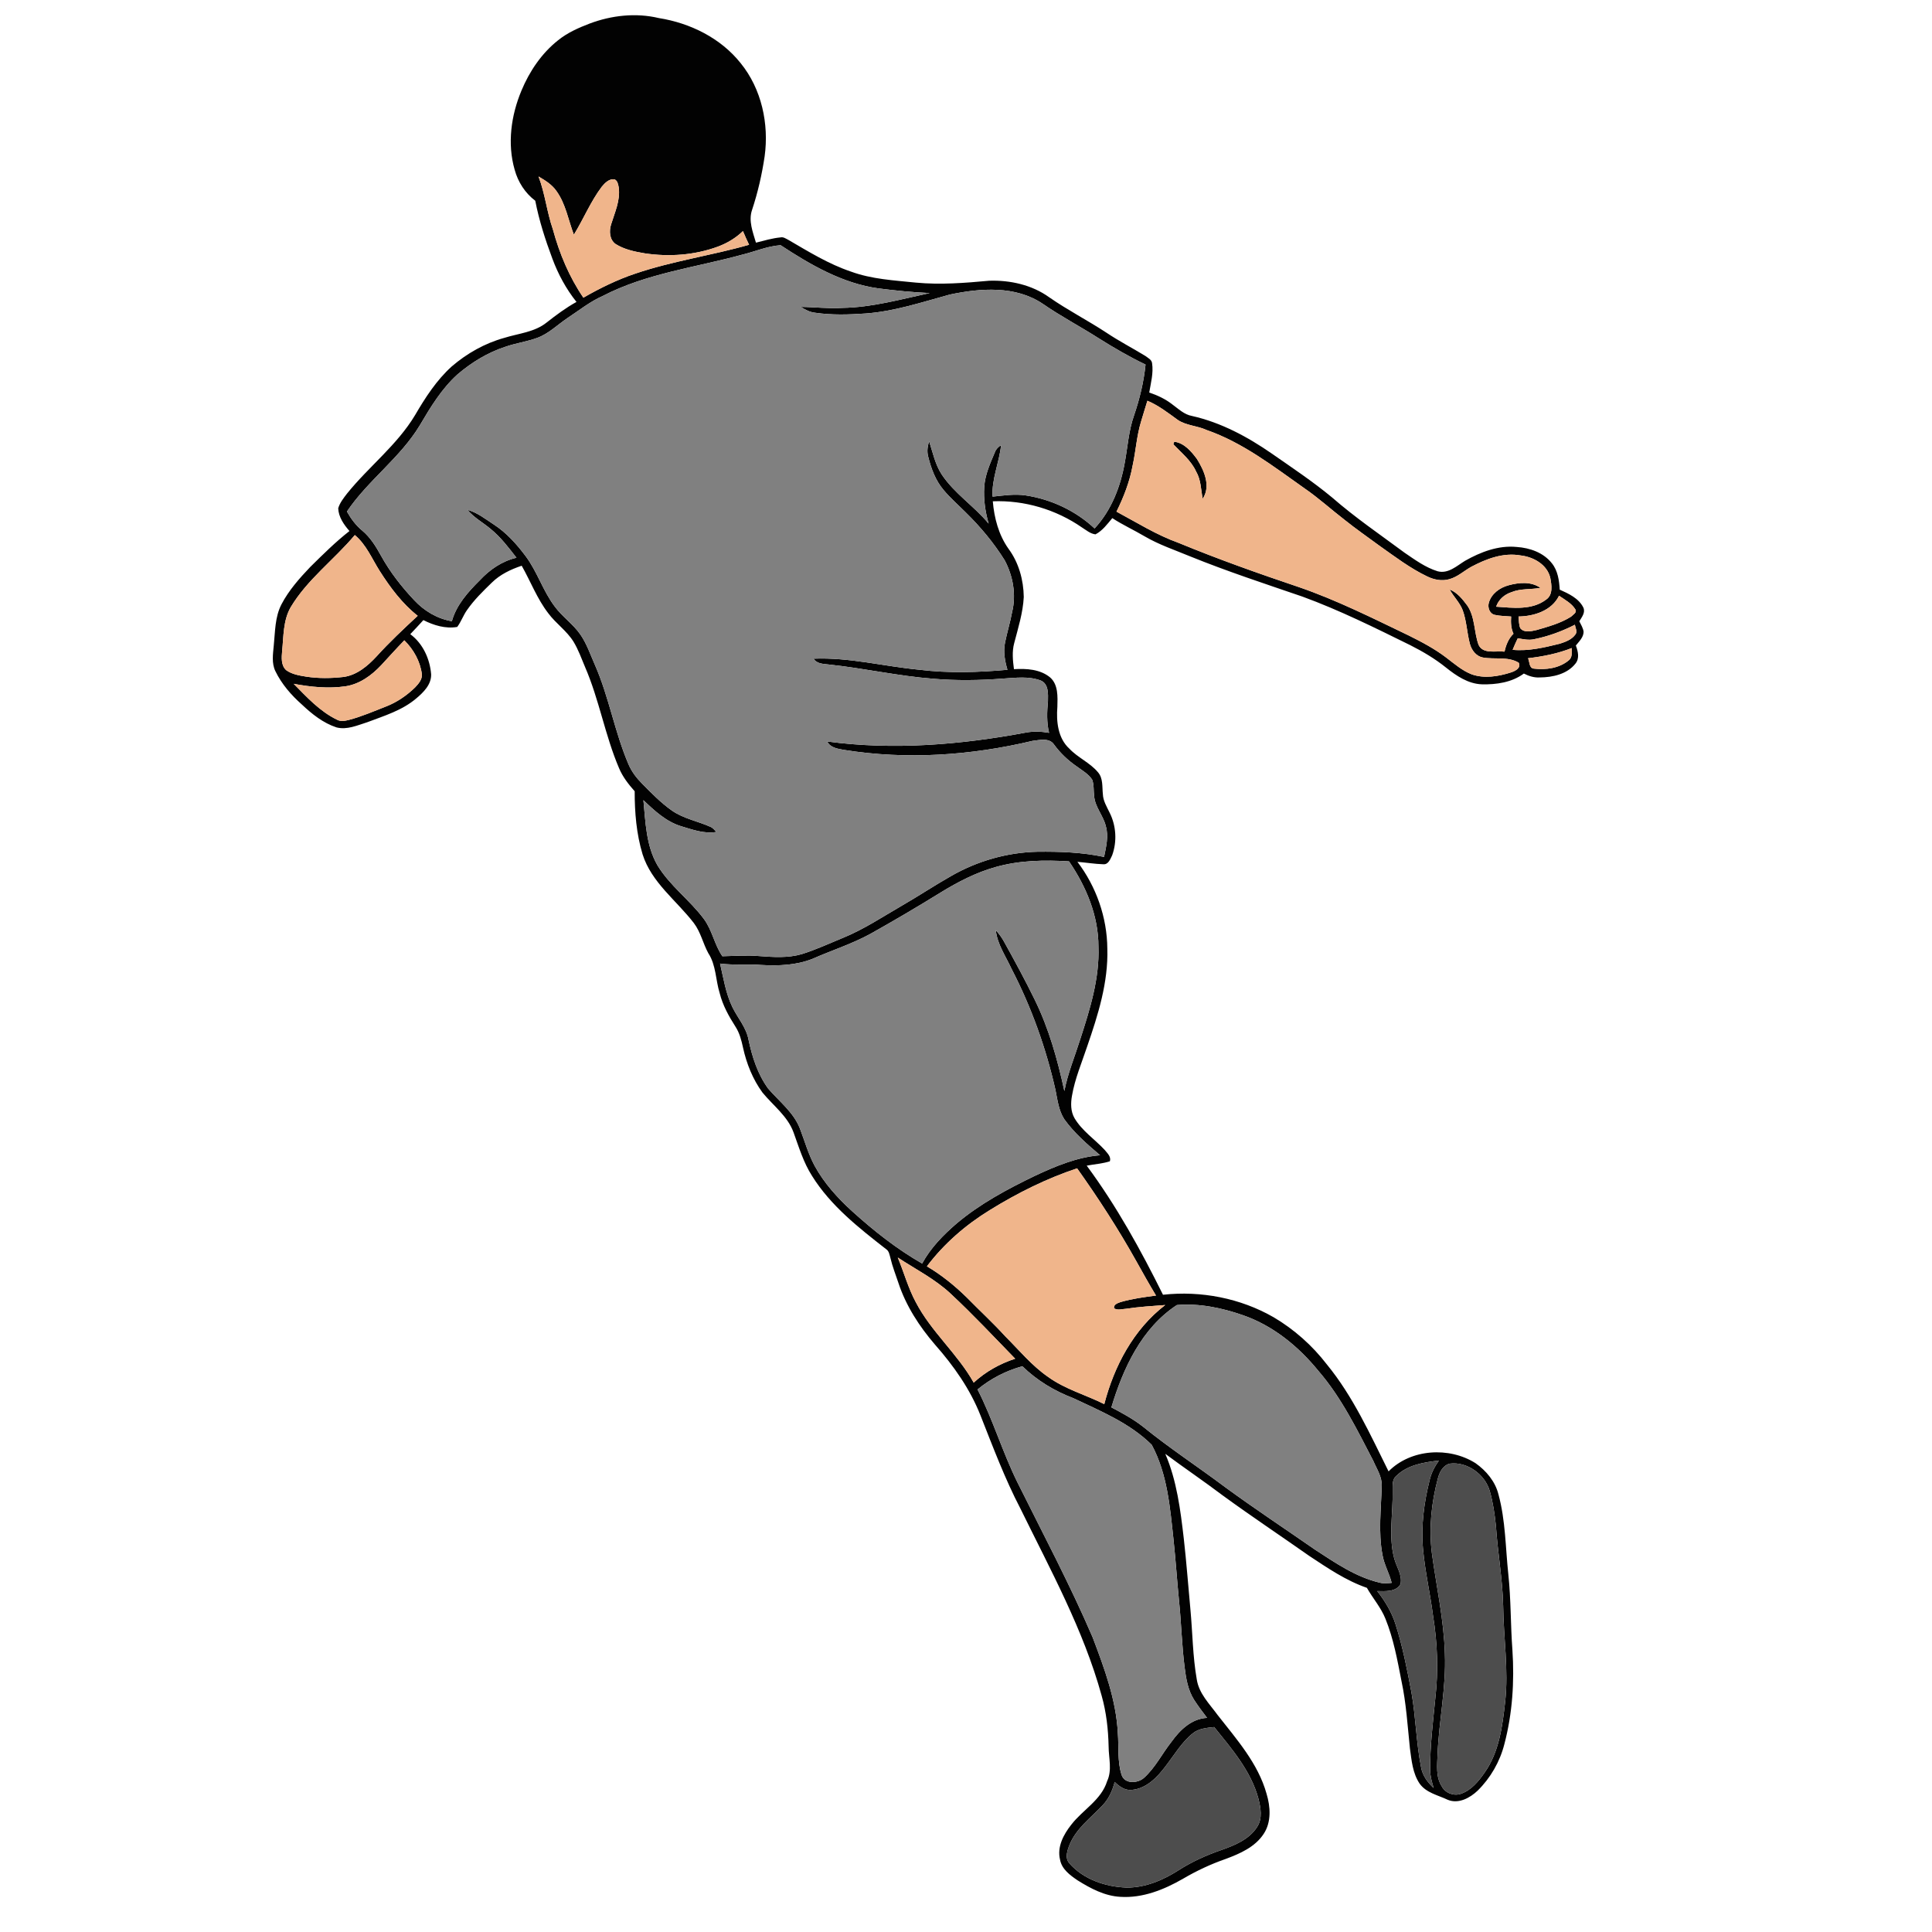 <?xml version="1.0" encoding="UTF-8" ?>
<!DOCTYPE svg PUBLIC "-//W3C//DTD SVG 1.1//EN" "http://www.w3.org/Graphics/SVG/1.1/DTD/svg11.dtd">
<svg width="1000pt" height="1000pt" viewBox="0 0 1000 1000" version="1.1" xmlns="http://www.w3.org/2000/svg">
	<g id="#020202ff">
		<path fill="#020202" opacity="1.00"
			d=" M 305.18 12.20 C 316.55 7.92 329.15 6.52 341.04 9.36 C 357.24 11.93 373.03 19.70 383.36 32.69 C 394.20 46.03 398.10 64.12 395.77 80.96 C 394.38 90.33 392.26 99.60 389.28 108.60 C 387.30 114.26 389.68 120.15 391.28 125.60 C 395.51 124.55 399.70 123.28 404.06 122.87 C 405.49 122.56 406.75 123.51 407.98 124.12 C 418.45 130.21 428.86 136.67 440.41 140.56 C 451.20 144.53 462.78 145.11 474.10 146.28 C 486.72 147.48 499.41 146.47 511.99 145.31 C 522.85 144.94 534.13 147.44 543.06 153.87 C 552.63 160.53 563.04 165.85 572.78 172.26 C 579.26 176.59 586.18 180.18 592.83 184.23 C 594.16 185.28 596.13 186.13 596.32 188.04 C 597.08 193.13 595.67 198.19 594.84 203.18 C 599.08 204.59 603.17 206.51 606.72 209.27 C 609.93 211.59 612.93 214.60 617.00 215.31 C 632.00 218.68 645.73 226.08 658.29 234.78 C 668.86 242.13 679.60 249.29 689.52 257.52 C 701.36 267.85 714.36 276.72 726.97 286.06 C 732.36 289.74 737.79 293.72 744.09 295.68 C 749.58 297.15 754.00 292.90 758.31 290.27 C 766.39 285.70 775.60 282.16 785.06 283.11 C 791.88 283.56 798.99 286.06 803.30 291.62 C 806.35 295.45 807.03 300.46 807.31 305.20 C 811.94 307.29 817.12 309.65 819.52 314.43 C 820.74 317.03 818.72 319.44 817.46 321.56 C 818.28 323.32 819.42 325.03 819.67 327.00 C 819.63 329.91 817.33 332.00 815.66 334.12 C 816.78 337.11 817.68 340.78 815.43 343.51 C 811.11 348.97 803.63 350.59 797.00 350.64 C 794.09 350.83 791.30 349.94 788.75 348.63 C 782.55 353.21 774.53 354.39 767.01 354.20 C 759.89 353.95 753.80 349.80 748.42 345.51 C 742.75 340.95 736.47 337.23 729.99 333.96 C 711.69 324.94 693.38 315.84 674.20 308.82 C 654.71 302.14 635.11 295.72 616.00 287.97 C 608.07 284.68 599.86 281.94 592.42 277.58 C 586.92 274.33 581.09 271.68 575.73 268.18 C 573.13 271.25 570.67 274.69 567.02 276.58 C 564.32 276.27 562.21 274.37 559.99 272.99 C 546.60 263.71 530.16 258.82 513.88 259.47 C 514.59 268.11 516.91 276.85 521.97 284.00 C 527.29 291.16 529.79 300.18 529.90 309.02 C 529.48 317.17 526.99 325.03 524.95 332.87 C 523.75 337.28 524.24 341.89 524.82 346.36 C 531.22 345.98 538.31 346.35 543.49 350.59 C 547.82 354.34 547.43 360.70 547.29 365.91 C 546.68 373.45 547.57 382.12 553.50 387.51 C 557.92 392.22 564.18 394.75 568.32 399.73 C 571.03 402.86 570.43 407.23 570.84 411.05 C 570.97 414.55 572.88 417.58 574.35 420.65 C 577.75 427.41 578.24 435.60 575.65 442.71 C 574.71 444.61 573.71 447.54 571.10 447.34 C 566.60 447.19 562.14 446.46 557.67 446.08 C 567.41 458.90 573.03 474.85 573.15 490.97 C 573.69 508.45 568.34 525.34 562.71 541.66 C 559.91 550.07 556.39 558.30 554.87 567.08 C 554.16 570.96 554.12 575.23 556.16 578.75 C 560.06 585.36 566.63 589.65 571.77 595.18 C 573.11 596.88 575.23 598.66 574.47 601.09 C 570.58 602.33 566.47 602.57 562.48 603.34 C 577.91 624.18 590.46 646.98 601.96 670.16 C 621.63 667.99 642.03 671.92 659.23 681.81 C 669.86 688.08 679.23 696.42 686.76 706.20 C 700.36 722.78 709.23 742.52 718.72 761.58 C 730.26 749.92 750.07 748.72 763.72 757.33 C 769.26 761.25 773.94 766.79 775.60 773.50 C 779.28 786.98 779.23 801.08 780.71 814.89 C 782.10 827.88 781.84 840.98 782.82 854.01 C 783.91 870.35 782.84 886.95 778.64 902.82 C 776.33 911.88 771.49 920.26 764.84 926.82 C 760.85 930.62 754.92 933.85 749.38 931.58 C 744.34 929.17 738.23 928.01 734.80 923.20 C 731.18 917.85 730.63 911.17 729.77 904.95 C 728.55 893.30 727.86 881.57 725.40 870.10 C 723.28 859.24 721.30 848.23 717.13 837.93 C 714.81 832.07 710.58 827.30 707.50 821.86 C 696.66 818.12 687.12 811.58 677.63 805.31 C 662.77 794.87 647.65 784.79 632.97 774.10 C 623.17 766.70 612.99 759.82 603.15 752.50 C 609.13 766.40 611.00 781.57 612.74 796.48 C 614.12 808.69 615.02 820.95 616.17 833.18 C 617.28 845.19 617.35 857.33 619.44 869.23 C 620.56 876.60 626.06 881.95 630.26 887.71 C 640.08 900.26 651.16 912.70 655.55 928.39 C 657.59 935.13 658.15 943.02 654.11 949.16 C 649.64 956.05 641.72 959.48 634.30 962.23 C 626.68 964.88 619.35 968.32 612.39 972.40 C 602.58 978.07 591.43 982.55 579.90 981.80 C 571.83 981.37 564.51 977.48 557.80 973.29 C 553.91 970.65 549.57 967.51 548.68 962.57 C 547.03 955.98 550.50 949.49 554.48 944.47 C 560.41 936.75 570.02 931.72 573.04 921.94 C 575.72 916.24 573.85 909.99 573.82 904.02 C 573.63 895.13 572.63 886.24 570.21 877.68 C 560.82 843.59 543.65 812.46 528.19 780.88 C 520.08 765.33 513.94 748.90 507.50 732.62 C 502.14 719.01 493.63 706.94 484.00 696.03 C 475.85 686.57 468.89 675.85 464.98 663.92 C 463.58 659.70 461.92 655.56 460.91 651.23 C 460.41 649.53 460.22 647.51 458.57 646.50 C 444.44 635.48 429.92 624.07 420.32 608.66 C 415.87 601.73 413.52 593.77 410.73 586.10 C 407.66 577.69 400.17 572.23 394.67 565.52 C 389.64 558.64 386.41 550.56 384.59 542.26 C 383.77 538.46 382.79 534.63 380.64 531.34 C 377.23 525.99 374.10 520.38 372.54 514.17 C 370.37 507.29 370.69 499.55 366.61 493.35 C 363.85 488.30 362.68 482.45 359.16 477.81 C 350.17 466.09 337.21 456.79 332.60 442.19 C 329.41 431.66 328.49 420.52 328.51 409.55 C 325.30 405.94 322.28 402.07 320.41 397.58 C 313.15 380.59 310.15 362.13 302.80 345.18 C 300.95 340.78 299.34 336.25 296.86 332.15 C 293.37 326.50 287.69 322.71 283.77 317.40 C 278.00 309.91 274.66 300.98 270.03 292.82 C 264.37 294.71 258.83 297.35 254.54 301.59 C 249.98 306.01 245.40 310.49 241.76 315.72 C 239.78 318.49 238.70 321.78 236.66 324.50 C 230.63 325.55 224.49 323.68 219.14 320.96 C 216.91 323.41 214.65 325.85 212.36 328.25 C 218.91 333.11 222.51 341.04 223.16 349.04 C 223.30 354.32 219.21 358.35 215.46 361.49 C 208.17 367.72 198.85 370.51 190.05 373.84 C 184.95 375.43 179.62 377.90 174.17 376.50 C 167.27 374.23 161.47 369.60 156.26 364.67 C 150.72 359.77 145.77 354.06 142.53 347.38 C 140.53 343.25 141.29 338.56 141.69 334.19 C 142.44 326.96 142.26 319.34 145.73 312.73 C 149.50 305.53 154.97 299.37 160.54 293.51 C 167.09 287.05 173.63 280.54 180.88 274.86 C 177.99 271.55 175.23 267.62 175.06 263.08 C 175.90 260.23 177.81 257.86 179.58 255.53 C 190.83 241.53 205.54 230.40 214.85 214.84 C 220.14 205.79 225.93 196.82 233.75 189.73 C 241.65 182.93 250.95 177.66 261.03 174.88 C 268.44 172.56 276.73 171.95 282.98 166.90 C 287.90 163.05 292.91 159.30 298.39 156.28 C 293.02 149.57 288.90 141.92 285.91 133.88 C 282.25 124.11 279.04 114.14 277.05 103.90 C 271.78 99.93 268.10 94.17 266.38 87.83 C 262.50 74.33 264.54 59.73 269.89 46.93 C 274.05 36.92 280.31 27.62 288.86 20.85 C 293.68 16.94 299.43 14.40 305.18 12.20 M 278.74 91.35 C 282.14 100.22 283.06 109.78 286.18 118.74 C 289.58 131.25 294.62 143.34 301.95 154.07 C 310.51 149.17 319.41 144.77 328.78 141.64 C 348.01 135.09 368.22 132.27 387.72 126.69 C 386.60 124.35 385.53 122.00 384.55 119.61 C 380.84 123.22 376.33 125.90 371.49 127.69 C 359.52 132.07 346.41 133.02 333.84 131.15 C 328.58 130.28 323.17 129.17 318.61 126.29 C 315.46 124.05 315.21 119.55 316.31 116.15 C 318.22 109.93 321.18 103.66 320.25 96.99 C 319.96 95.45 319.66 93.46 318.00 92.81 C 315.30 92.47 313.16 94.64 311.57 96.53 C 305.72 104.23 302.09 113.28 297.03 121.47 C 294.16 113.94 292.85 105.64 288.08 98.96 C 285.76 95.58 282.22 93.37 278.74 91.35 M 384.01 131.86 C 359.91 138.46 334.50 141.52 312.06 153.16 C 305.37 156.10 299.67 160.72 293.60 164.71 C 288.44 168.18 283.92 172.79 277.96 174.93 C 272.63 176.86 266.96 177.62 261.60 179.48 C 252.45 182.45 244.11 187.57 236.81 193.78 C 228.60 201.20 222.81 210.77 217.25 220.22 C 207.09 237.03 190.50 248.56 179.57 264.77 C 181.64 268.46 184.18 271.91 187.47 274.62 C 191.72 278.17 194.64 282.93 197.27 287.73 C 201.89 296.09 207.82 303.68 214.36 310.62 C 219.55 316.21 226.30 320.25 233.88 321.53 C 236.26 313.07 242.23 306.42 248.32 300.38 C 253.44 294.83 259.90 290.41 267.32 288.68 C 263.27 283.46 259.23 278.12 254.09 273.90 C 250.08 270.50 245.32 267.96 241.91 263.88 C 247.01 265.24 251.18 268.60 255.53 271.43 C 262.12 275.70 267.44 281.64 272.11 287.90 C 278.12 295.97 281.04 305.87 287.12 313.90 C 291.05 319.26 296.73 323.05 300.49 328.55 C 303.75 333.33 305.59 338.87 307.92 344.12 C 315.23 360.77 318.16 378.94 325.33 395.64 C 326.95 399.42 329.48 402.73 332.37 405.63 C 337.18 410.49 341.97 415.45 347.58 419.41 C 353.70 423.77 361.30 425.03 368.03 428.10 C 369.17 428.67 369.90 429.74 370.79 430.62 C 364.51 431.69 358.45 429.40 352.53 427.65 C 344.79 425.28 338.75 419.63 333.03 414.17 C 334.13 425.51 334.40 437.55 340.20 447.71 C 346.58 458.39 356.98 465.77 364.34 475.67 C 368.66 481.52 369.79 488.99 373.90 494.95 C 380.25 494.81 386.62 494.30 392.96 494.86 C 400.31 495.40 407.85 495.95 415.02 493.84 C 422.33 491.57 429.29 488.30 436.37 485.41 C 447.12 481.03 456.80 474.56 466.81 468.77 C 475.42 463.82 483.69 458.30 492.33 453.41 C 505.90 445.62 521.34 441.20 537.00 440.86 C 548.52 440.73 560.16 441.13 571.46 443.55 C 572.52 438.34 573.91 432.88 572.37 427.61 C 571.08 422.15 566.79 417.79 566.33 412.10 C 565.96 409.27 566.31 406.31 565.33 403.60 C 563.38 400.57 560.12 398.79 557.30 396.69 C 552.80 393.60 548.80 389.80 545.58 385.39 C 543.13 381.73 538.01 383.06 534.36 383.49 C 502.60 391.05 469.34 393.34 437.02 388.17 C 433.74 387.57 429.84 387.15 428.16 383.79 C 462.45 388.41 497.33 385.49 531.20 379.14 C 535.10 378.46 539.09 378.62 542.99 379.31 C 541.70 373.94 541.89 368.43 542.42 362.98 C 542.49 359.25 542.84 354.06 538.75 352.26 C 532.48 349.87 525.57 350.84 519.03 351.24 C 507.03 352.17 494.95 352.34 482.95 351.31 C 464.81 349.92 447.04 345.85 428.97 343.95 C 426.16 343.59 422.78 343.67 421.10 340.92 C 439.55 340.16 457.60 344.93 475.88 346.66 C 491.01 348.52 506.30 348.04 521.45 346.68 C 520.09 342.11 519.23 337.25 520.22 332.51 C 521.30 327.22 522.90 322.04 523.88 316.73 C 526.07 307.75 524.32 298.05 520.00 289.97 C 514.32 280.90 507.42 272.62 499.77 265.15 C 495.96 261.33 491.86 257.77 488.40 253.62 C 484.25 248.73 481.96 242.56 480.44 236.41 C 479.71 233.77 480.04 231.02 480.93 228.48 C 482.83 234.24 484.04 240.36 487.40 245.53 C 493.94 255.42 504.22 261.95 511.72 271.03 C 509.95 264.87 509.02 258.43 509.44 252.02 C 509.84 245.66 512.55 239.78 514.98 233.99 C 515.55 232.42 516.78 231.27 518.16 230.39 C 517.25 239.37 513.24 247.86 513.76 257.05 C 519.44 256.47 525.18 255.55 530.89 256.42 C 544.11 258.42 556.77 264.37 566.55 273.52 C 575.30 264.13 580.03 251.76 582.21 239.28 C 583.69 231.17 584.21 222.84 586.98 215.01 C 589.89 206.48 592.02 197.68 592.93 188.70 C 584.60 184.71 576.60 180.07 568.78 175.15 C 559.21 169.03 549.12 163.75 539.77 157.28 C 525.64 147.74 507.50 149.11 491.61 152.47 C 477.23 156.40 462.93 161.20 447.96 162.27 C 439.29 162.88 430.52 163.14 421.89 161.88 C 419.17 161.59 416.72 160.28 414.45 158.85 C 421.62 158.90 428.78 159.82 435.97 159.36 C 451.36 159.13 466.26 154.90 481.21 151.69 C 472.35 151.29 463.51 150.41 454.72 149.28 C 436.09 146.73 419.50 137.06 404.04 126.92 C 397.10 127.39 390.70 130.26 384.01 131.86 M 590.55 218.40 C 588.33 225.75 587.90 233.47 586.25 240.95 C 584.73 249.29 581.65 257.25 577.89 264.82 C 588.45 270.49 598.68 276.93 610.01 280.98 C 630.47 289.43 651.34 296.82 672.30 303.88 C 691.89 310.62 710.44 319.94 729.08 328.89 C 735.84 332.24 742.56 335.79 748.58 340.38 C 752.76 343.55 756.80 347.12 761.76 349.04 C 768.29 351.33 775.47 350.14 781.91 348.10 C 784.08 347.40 787.45 345.89 786.08 343.02 C 780.49 339.64 773.58 341.45 767.45 340.31 C 764.00 339.64 761.70 336.51 760.82 333.29 C 759.27 327.52 759.14 321.44 757.07 315.80 C 755.54 311.82 752.35 308.84 750.35 305.12 C 754.30 306.69 757.01 310.14 759.48 313.44 C 763.56 319.46 762.89 327.15 765.30 333.76 C 767.64 338.76 774.35 336.74 778.75 337.28 C 779.48 333.86 780.81 330.51 783.37 328.03 C 782.06 325.23 781.95 322.14 782.16 319.11 C 779.32 318.87 776.45 318.87 773.67 318.25 C 771.02 317.66 769.91 314.45 770.60 312.05 C 771.89 307.33 776.25 304.16 780.82 302.95 C 786.20 301.48 792.49 300.87 797.31 304.27 C 792.35 305.23 787.10 304.53 782.36 306.50 C 778.71 307.67 775.64 310.34 774.40 314.02 C 783.08 314.63 792.94 315.97 800.34 310.29 C 803.91 307.82 803.13 302.82 802.43 299.15 C 800.83 292.20 793.73 288.26 787.09 287.50 C 778.10 285.89 769.25 289.26 761.45 293.42 C 757.65 295.55 754.34 298.69 750.05 299.82 C 746.29 300.88 742.29 300.07 738.84 298.43 C 729.81 294.12 721.84 288.01 713.71 282.27 C 707.76 277.91 701.72 273.68 695.96 269.08 C 688.98 263.70 682.45 257.74 675.18 252.75 C 659.11 241.42 643.27 229.07 624.48 222.55 C 619.69 220.33 614.09 220.33 609.64 217.37 C 604.61 213.72 599.67 209.86 593.89 207.43 C 592.80 211.09 591.62 214.73 590.55 218.40 M 150.42 314.37 C 146.51 321.23 146.81 329.38 146.03 337.00 C 145.75 340.33 145.39 344.39 148.12 346.87 C 151.12 349.04 154.92 349.65 158.50 350.23 C 164.89 351.21 171.41 351.12 177.82 350.39 C 184.71 349.44 190.28 344.74 194.85 339.81 C 201.56 332.39 208.88 325.55 216.20 318.74 C 208.16 312.41 202.01 304.11 196.55 295.56 C 192.50 289.19 189.59 281.89 183.65 276.95 C 172.94 289.75 159.06 299.87 150.42 314.37 M 785.98 319.10 C 786.26 321.12 786.06 323.31 786.93 325.20 C 789.00 327.68 792.55 326.71 795.27 326.12 C 801.40 324.34 807.73 322.63 813.18 319.18 C 814.12 318.19 816.34 317.09 815.44 315.48 C 813.48 312.26 809.98 310.44 806.96 308.36 C 803.19 316.07 794.01 319.00 785.98 319.10 M 794.10 330.84 C 791.26 331.50 788.39 330.84 785.59 330.36 C 784.64 332.32 783.76 334.32 782.94 336.35 C 791.19 337.13 799.32 335.15 807.27 333.20 C 810.23 332.26 813.47 331.10 815.37 328.47 C 816.63 326.93 815.39 325.02 815.17 323.36 C 808.52 326.76 801.43 329.36 794.10 330.84 M 197.33 344.28 C 192.39 349.54 186.18 354.09 178.90 355.21 C 169.96 356.53 160.85 355.58 152.02 353.94 C 158.81 360.84 165.57 368.23 174.42 372.51 C 176.30 373.54 178.50 373.16 180.48 372.65 C 187.09 370.93 193.37 368.19 199.72 365.71 C 205.40 363.53 210.50 360.03 214.85 355.80 C 216.59 353.96 218.56 351.76 218.37 349.03 C 217.52 342.29 214.07 336.17 209.28 331.43 C 205.21 335.63 201.30 339.99 197.33 344.28 M 790.91 340.70 C 791.78 342.50 791.37 345.83 793.93 346.08 C 800.07 346.82 806.99 345.91 811.90 341.85 C 813.94 340.33 813.54 337.64 813.51 335.43 C 806.29 338.30 798.60 339.80 790.91 340.70 M 515.45 448.74 C 505.28 451.56 495.83 456.46 486.87 461.96 C 474.87 469.37 462.71 476.54 450.40 483.43 C 440.84 488.63 430.42 491.93 420.49 496.32 C 412.07 499.64 402.91 499.98 393.98 499.47 C 386.90 498.91 379.77 499.68 372.71 498.74 C 374.46 506.33 375.65 514.15 379.06 521.24 C 381.80 526.88 386.25 531.76 387.43 538.09 C 389.30 547.03 392.16 555.98 397.60 563.44 C 403.29 570.07 410.69 575.65 413.99 584.01 C 416.48 590.49 418.34 597.24 421.64 603.39 C 426.54 612.36 433.48 620.03 441.00 626.88 C 452.21 637.02 464.15 646.48 477.30 654.00 C 481.70 645.87 488.26 639.19 495.22 633.21 C 507.31 623.04 521.34 615.52 535.51 608.68 C 546.24 603.63 557.46 598.94 569.40 597.95 C 562.71 592.25 555.97 586.44 550.83 579.24 C 547.94 574.72 547.35 569.26 546.30 564.11 C 541.39 542.36 533.81 521.21 523.54 501.41 C 520.55 494.90 516.20 488.75 515.42 481.47 C 517.06 483.28 518.52 485.26 519.70 487.42 C 525.17 497.30 530.59 507.22 535.55 517.39 C 542.89 532.33 547.39 548.47 550.91 564.69 C 552.70 555.50 556.32 546.83 559.12 537.93 C 564.16 522.42 569.17 506.45 568.55 489.93 C 568.58 474.01 562.18 458.82 553.32 445.85 C 540.66 445.05 527.75 445.29 515.45 448.74 M 512.33 626.34 C 499.85 633.98 488.59 643.75 479.77 655.45 C 487.32 659.92 494.19 665.47 500.44 671.61 C 507.05 678.36 514.01 684.74 520.37 691.73 C 527.54 698.87 534.03 706.84 542.42 712.63 C 551.25 719.05 561.91 721.94 571.57 726.77 C 576.69 707.09 586.72 688.03 603.11 675.48 C 596.34 675.99 589.56 676.39 582.85 677.42 C 580.79 677.50 578.50 678.39 576.63 677.17 C 576.29 675.15 578.55 674.48 579.99 673.95 C 585.98 672.23 592.18 671.37 598.35 670.58 C 594.83 664.75 591.50 658.81 588.19 652.86 C 578.90 636.24 568.55 620.24 557.51 604.73 C 541.63 610.01 526.54 617.54 512.33 626.34 M 464.69 650.91 C 467.89 658.56 470.04 666.65 474.00 673.98 C 481.95 689.29 495.56 700.62 503.99 715.64 C 510.12 709.99 517.54 705.83 525.46 703.27 C 514.50 692.00 503.73 680.51 492.23 669.77 C 484.08 662.07 473.99 657.02 464.69 650.91 M 575.25 728.45 C 580.90 731.41 586.53 734.47 591.57 738.41 C 605.26 749.53 620.05 759.19 634.16 769.77 C 649.44 780.96 665.26 791.40 680.82 802.21 C 691.22 808.97 701.73 816.23 713.98 819.14 C 716.05 819.73 718.21 819.46 720.33 819.29 C 719.11 814.34 716.43 809.88 715.57 804.84 C 713.32 792.98 714.89 780.91 715.17 768.97 C 715.35 764.27 712.56 760.28 710.81 756.13 C 702.40 739.99 694.35 723.38 682.35 709.51 C 672.02 696.83 658.78 686.03 643.16 680.68 C 632.30 676.91 620.65 674.51 609.16 675.49 C 590.94 687.37 581.31 708.27 575.25 728.45 M 505.98 719.18 C 513.93 734.72 518.86 751.58 526.60 767.22 C 539.83 793.87 553.83 820.18 565.58 847.55 C 571.61 863.48 577.70 879.80 578.59 896.99 C 579.15 904.16 578.31 911.59 580.49 918.55 C 581.97 923.52 588.87 923.14 592.12 920.22 C 598.03 914.90 601.54 907.59 606.44 901.44 C 610.81 895.35 616.85 889.53 624.78 889.17 C 622.44 886.09 620.11 883.01 618.02 879.77 C 614.87 874.76 613.87 868.79 613.16 863.02 C 611.71 851.71 611.45 840.29 610.30 828.95 C 609.24 818.34 608.55 807.70 607.43 797.09 C 605.62 780.37 604.27 762.87 596.11 747.81 C 584.77 736.59 569.74 730.41 555.54 723.69 C 545.77 719.98 536.68 714.50 529.18 707.17 C 520.71 709.48 512.75 713.59 505.98 719.18 M 722.82 763.83 C 720.37 765.83 720.89 769.19 720.82 771.99 C 721.05 783.46 718.64 795.17 721.60 806.46 C 722.71 810.92 725.97 815.20 724.91 819.96 C 722.52 824.10 716.94 823.61 712.86 823.54 C 716.87 828.71 720.33 834.38 722.30 840.65 C 726.01 852.16 728.32 864.06 730.55 875.92 C 732.83 888.74 733.01 901.85 735.53 914.63 C 736.24 918.96 738.90 922.54 742.06 925.46 C 741.14 922.37 740.21 919.24 740.24 915.99 C 740.16 903.60 741.72 891.29 742.92 878.98 C 744.56 864.76 744.03 850.35 741.73 836.24 C 740.25 824.73 737.59 813.39 736.56 801.82 C 735.45 789.80 737.08 777.70 739.99 766.03 C 740.84 762.37 742.61 759.03 744.78 755.99 C 737.05 756.86 728.64 758.19 722.82 763.83 M 750.33 757.59 C 746.81 758.56 745.03 762.07 744.21 765.35 C 740.87 777.89 739.53 791.07 741.14 803.99 C 743.49 821.31 747.37 838.49 747.87 856.03 C 748.57 873.47 744.78 890.65 744.08 908.02 C 743.91 913.60 743.07 919.76 746.31 924.69 C 748.15 928.12 752.55 929.75 756.20 928.44 C 761.55 926.59 765.30 921.99 768.43 917.49 C 775.94 906.89 777.65 893.57 779.05 880.99 C 780.91 864.34 778.20 847.69 778.03 831.03 C 777.71 817.19 775.18 803.54 774.28 789.75 C 773.65 783.72 772.78 777.67 771.12 771.83 C 768.66 763.14 759.37 756.38 750.33 757.59 M 617.29 897.24 C 611.51 901.91 607.76 908.47 603.25 914.26 C 599.01 919.92 593.43 925.70 586.01 926.43 C 582.41 926.91 579.37 924.72 576.96 922.34 C 575.79 926.81 573.89 931.17 570.62 934.51 C 564.62 940.89 557.15 946.34 553.68 954.67 C 552.47 957.68 551.04 961.66 553.50 964.43 C 560.83 972.80 572.14 976.58 583.02 977.01 C 592.74 977.10 602.01 973.18 610.07 968.01 C 617.02 963.55 624.60 960.16 632.40 957.48 C 639.23 955.06 646.56 952.05 650.63 945.70 C 653.60 941.27 652.54 935.62 651.30 930.80 C 647.43 916.56 637.53 905.17 628.47 893.93 C 624.60 894.34 620.41 894.65 617.29 897.24 Z" />
		<path fill="#020202" opacity="1.00"
			d=" M 607.77 228.63 C 612.87 229.22 616.63 233.64 619.53 237.56 C 623.25 243.49 626.88 251.62 622.51 258.16 C 621.57 253.39 621.62 248.29 619.07 243.99 C 616.47 238.30 611.50 234.39 607.32 229.96 L 607.77 228.63 Z" />
	</g>
	<g id="#f0b58bff">
		<path fill="#f0b58b" opacity="1.00"
			d=" M 278.74 91.35 C 282.22 93.37 285.76 95.58 288.08 98.96 C 292.85 105.64 294.16 113.94 297.03 121.47 C 302.09 113.28 305.72 104.23 311.57 96.53 C 313.16 94.64 315.30 92.47 318.00 92.81 C 319.66 93.46 319.96 95.45 320.25 96.99 C 321.18 103.66 318.22 109.93 316.31 116.15 C 315.21 119.55 315.46 124.05 318.61 126.29 C 323.17 129.17 328.58 130.28 333.84 131.15 C 346.41 133.02 359.52 132.07 371.49 127.69 C 376.33 125.90 380.84 123.22 384.55 119.61 C 385.53 122.00 386.60 124.35 387.72 126.69 C 368.22 132.27 348.01 135.09 328.78 141.64 C 319.41 144.77 310.51 149.17 301.95 154.07 C 294.62 143.34 289.58 131.25 286.18 118.74 C 283.06 109.78 282.14 100.22 278.74 91.35 Z" />
		<path fill="#f0b58b" opacity="1.00"
			d=" M 590.55 218.40 C 591.62 214.73 592.80 211.09 593.89 207.43 C 599.67 209.86 604.61 213.72 609.64 217.37 C 614.09 220.33 619.69 220.33 624.48 222.55 C 643.27 229.07 659.11 241.42 675.18 252.75 C 682.45 257.74 688.98 263.70 695.96 269.08 C 701.72 273.68 707.76 277.91 713.71 282.27 C 721.84 288.01 729.81 294.12 738.84 298.43 C 742.29 300.07 746.29 300.88 750.05 299.82 C 754.34 298.69 757.65 295.55 761.45 293.42 C 769.25 289.26 778.10 285.89 787.09 287.50 C 793.73 288.26 800.83 292.20 802.43 299.15 C 803.13 302.82 803.91 307.82 800.34 310.29 C 792.94 315.97 783.08 314.63 774.40 314.02 C 775.64 310.34 778.71 307.67 782.36 306.50 C 787.10 304.53 792.35 305.23 797.31 304.27 C 792.49 300.87 786.20 301.48 780.82 302.95 C 776.25 304.16 771.89 307.33 770.60 312.05 C 769.91 314.45 771.02 317.66 773.67 318.25 C 776.45 318.87 779.32 318.87 782.16 319.11 C 781.95 322.14 782.06 325.23 783.37 328.03 C 780.81 330.51 779.48 333.86 778.75 337.28 C 774.35 336.74 767.64 338.76 765.30 333.76 C 762.89 327.15 763.56 319.46 759.48 313.44 C 757.01 310.14 754.30 306.69 750.35 305.12 C 752.35 308.84 755.54 311.82 757.07 315.80 C 759.14 321.44 759.27 327.52 760.82 333.29 C 761.70 336.51 764.00 339.64 767.45 340.31 C 773.58 341.45 780.49 339.64 786.08 343.02 C 787.45 345.89 784.08 347.40 781.91 348.10 C 775.47 350.14 768.29 351.33 761.76 349.04 C 756.80 347.12 752.76 343.55 748.58 340.38 C 742.56 335.79 735.84 332.24 729.08 328.89 C 710.44 319.94 691.89 310.62 672.30 303.88 C 651.34 296.82 630.47 289.43 610.01 280.98 C 598.68 276.93 588.45 270.49 577.89 264.82 C 581.65 257.25 584.73 249.29 586.25 240.95 C 587.90 233.47 588.33 225.75 590.55 218.40 M 607.77 228.63 L 607.32 229.96 C 611.50 234.39 616.47 238.30 619.07 243.99 C 621.62 248.29 621.57 253.39 622.51 258.16 C 626.88 251.62 623.25 243.49 619.53 237.56 C 616.63 233.64 612.87 229.22 607.77 228.63 Z" />
		<path fill="#f0b58b" opacity="1.00"
			d=" M 150.42 314.37 C 159.06 299.87 172.94 289.75 183.65 276.95 C 189.59 281.89 192.50 289.19 196.55 295.56 C 202.01 304.11 208.16 312.41 216.20 318.74 C 208.88 325.55 201.56 332.39 194.85 339.81 C 190.28 344.74 184.71 349.44 177.82 350.39 C 171.41 351.12 164.89 351.21 158.50 350.23 C 154.92 349.65 151.12 349.04 148.12 346.87 C 145.39 344.39 145.75 340.33 146.03 337.00 C 146.81 329.38 146.51 321.23 150.42 314.37 Z" />
		<path fill="#f0b58b" opacity="1.00"
			d=" M 785.98 319.10 C 794.01 319.00 803.19 316.07 806.96 308.36 C 809.98 310.44 813.48 312.26 815.44 315.48 C 816.34 317.09 814.12 318.19 813.18 319.18 C 807.73 322.63 801.40 324.34 795.27 326.12 C 792.55 326.71 789.00 327.68 786.93 325.20 C 786.06 323.31 786.26 321.12 785.98 319.10 Z" />
		<path fill="#f0b58b" opacity="1.00"
			d=" M 794.10 330.84 C 801.43 329.36 808.52 326.76 815.17 323.36 C 815.39 325.02 816.63 326.93 815.37 328.47 C 813.47 331.10 810.23 332.26 807.27 333.20 C 799.32 335.15 791.19 337.13 782.94 336.35 C 783.76 334.32 784.64 332.32 785.59 330.36 C 788.39 330.84 791.26 331.50 794.10 330.84 Z" />
		<path fill="#f0b58b" opacity="1.00"
			d=" M 197.33 344.28 C 201.30 339.99 205.21 335.63 209.28 331.43 C 214.07 336.17 217.52 342.29 218.37 349.03 C 218.56 351.76 216.59 353.96 214.85 355.80 C 210.50 360.03 205.40 363.53 199.72 365.71 C 193.37 368.19 187.09 370.93 180.48 372.65 C 178.50 373.16 176.30 373.54 174.42 372.51 C 165.57 368.23 158.81 360.84 152.02 353.94 C 160.85 355.58 169.96 356.53 178.90 355.21 C 186.18 354.09 192.39 349.54 197.33 344.28 Z" />
		<path fill="#f0b58b" opacity="1.00"
			d=" M 790.91 340.70 C 798.60 339.80 806.29 338.30 813.51 335.43 C 813.54 337.64 813.94 340.33 811.90 341.85 C 806.99 345.91 800.07 346.82 793.93 346.08 C 791.37 345.83 791.78 342.50 790.91 340.70 Z" />
		<path fill="#f0b58b" opacity="1.00"
			d=" M 512.33 626.34 C 526.54 617.54 541.63 610.01 557.51 604.73 C 568.55 620.24 578.90 636.24 588.19 652.86 C 591.50 658.81 594.83 664.75 598.35 670.58 C 592.18 671.37 585.98 672.23 579.99 673.95 C 578.55 674.48 576.29 675.15 576.63 677.17 C 578.50 678.39 580.79 677.50 582.85 677.42 C 589.56 676.39 596.34 675.99 603.11 675.48 C 586.72 688.03 576.69 707.09 571.57 726.77 C 561.91 721.94 551.25 719.05 542.42 712.63 C 534.03 706.84 527.54 698.87 520.37 691.73 C 514.01 684.74 507.05 678.36 500.44 671.61 C 494.19 665.47 487.32 659.92 479.77 655.45 C 488.59 643.75 499.85 633.98 512.33 626.34 Z" />
		<path fill="#f0b58b" opacity="1.00"
			d=" M 464.69 650.91 C 473.99 657.02 484.08 662.07 492.23 669.77 C 503.73 680.51 514.50 692.00 525.46 703.27 C 517.54 705.83 510.12 709.99 503.99 715.64 C 495.56 700.62 481.95 689.29 474.00 673.98 C 470.04 666.65 467.89 658.56 464.69 650.91 Z" />
	</g>
	<g id="#f11b27ff">
		<path fill="grey" opacity="1.00"
			d=" M 384.01 131.86 C 390.70 130.26 397.10 127.39 404.04 126.92 C 419.50 137.06 436.09 146.73 454.72 149.28 C 463.51 150.41 472.35 151.29 481.21 151.69 C 466.26 154.90 451.36 159.13 435.97 159.36 C 428.78 159.82 421.62 158.90 414.45 158.85 C 416.72 160.28 419.17 161.59 421.89 161.88 C 430.52 163.14 439.29 162.88 447.96 162.27 C 462.93 161.20 477.23 156.40 491.61 152.47 C 507.50 149.11 525.64 147.74 539.77 157.28 C 549.12 163.75 559.21 169.03 568.78 175.15 C 576.60 180.07 584.60 184.71 592.93 188.70 C 592.02 197.68 589.89 206.48 586.98 215.01 C 584.21 222.84 583.69 231.17 582.21 239.28 C 580.03 251.76 575.30 264.13 566.55 273.52 C 556.77 264.37 544.11 258.42 530.89 256.42 C 525.18 255.55 519.44 256.47 513.76 257.05 C 513.24 247.86 517.25 239.37 518.16 230.39 C 516.78 231.27 515.55 232.42 514.98 233.99 C 512.55 239.78 509.84 245.66 509.44 252.02 C 509.02 258.43 509.95 264.87 511.72 271.03 C 504.22 261.95 493.94 255.42 487.40 245.53 C 484.04 240.36 482.83 234.24 480.93 228.48 C 480.04 231.02 479.71 233.77 480.44 236.41 C 481.96 242.56 484.25 248.73 488.40 253.62 C 491.86 257.77 495.96 261.33 499.77 265.15 C 507.42 272.62 514.32 280.90 520.00 289.97 C 524.32 298.05 526.07 307.75 523.88 316.73 C 522.90 322.04 521.30 327.22 520.22 332.51 C 519.23 337.25 520.09 342.11 521.45 346.68 C 506.30 348.04 491.01 348.52 475.88 346.66 C 457.60 344.93 439.55 340.16 421.10 340.92 C 422.78 343.67 426.16 343.59 428.97 343.95 C 447.04 345.85 464.81 349.92 482.95 351.31 C 494.95 352.34 507.03 352.17 519.03 351.24 C 525.57 350.84 532.48 349.87 538.75 352.26 C 542.84 354.06 542.49 359.25 542.42 362.98 C 541.89 368.43 541.70 373.94 542.99 379.31 C 539.09 378.62 535.10 378.46 531.20 379.14 C 497.33 385.49 462.45 388.41 428.16 383.79 C 429.84 387.15 433.74 387.57 437.02 388.17 C 469.34 393.34 502.60 391.05 534.36 383.49 C 538.01 383.06 543.13 381.73 545.58 385.39 C 548.80 389.80 552.80 393.60 557.30 396.69 C 560.12 398.79 563.38 400.57 565.33 403.60 C 566.31 406.31 565.96 409.27 566.33 412.10 C 566.79 417.79 571.08 422.15 572.37 427.61 C 573.91 432.88 572.52 438.34 571.46 443.55 C 560.16 441.13 548.52 440.73 537.00 440.86 C 521.34 441.20 505.90 445.62 492.33 453.41 C 483.69 458.30 475.42 463.82 466.81 468.77 C 456.80 474.56 447.12 481.03 436.37 485.41 C 429.29 488.30 422.33 491.57 415.02 493.84 C 407.85 495.95 400.31 495.40 392.96 494.86 C 386.62 494.30 380.25 494.81 373.90 494.95 C 369.79 488.99 368.66 481.52 364.34 475.67 C 356.98 465.77 346.58 458.39 340.20 447.71 C 334.40 437.55 334.13 425.51 333.03 414.17 C 338.75 419.63 344.79 425.28 352.53 427.65 C 358.45 429.40 364.51 431.69 370.79 430.62 C 369.90 429.74 369.17 428.67 368.03 428.10 C 361.30 425.03 353.70 423.77 347.58 419.41 C 341.97 415.45 337.18 410.49 332.37 405.63 C 329.48 402.73 326.95 399.42 325.33 395.64 C 318.16 378.94 315.23 360.77 307.92 344.12 C 305.59 338.87 303.75 333.33 300.49 328.55 C 296.73 323.05 291.05 319.26 287.12 313.90 C 281.04 305.87 278.12 295.97 272.11 287.90 C 267.44 281.64 262.12 275.70 255.53 271.43 C 251.18 268.60 247.01 265.24 241.91 263.88 C 245.32 267.96 250.08 270.50 254.09 273.90 C 259.23 278.12 263.27 283.46 267.32 288.68 C 259.90 290.41 253.44 294.83 248.32 300.38 C 242.23 306.42 236.26 313.07 233.88 321.53 C 226.30 320.25 219.55 316.21 214.36 310.62 C 207.82 303.68 201.89 296.09 197.27 287.73 C 194.64 282.93 191.72 278.17 187.47 274.62 C 184.18 271.91 181.64 268.46 179.57 264.77 C 190.50 248.56 207.09 237.03 217.25 220.22 C 222.81 210.77 228.60 201.20 236.81 193.78 C 244.11 187.57 252.45 182.45 261.60 179.48 C 266.96 177.62 272.63 176.86 277.96 174.93 C 283.92 172.79 288.44 168.18 293.60 164.71 C 299.67 160.72 305.37 156.10 312.06 153.16 C 334.50 141.52 359.91 138.46 384.01 131.86 Z" />
	</g>
	<g id="#ffffffff">
		<path fill="grey" opacity="1.00"
			d=" M 515.45 448.74 C 527.75 445.29 540.66 445.05 553.32 445.85 C 562.18 458.82 568.58 474.01 568.55 489.93 C 569.17 506.45 564.16 522.42 559.12 537.93 C 556.32 546.83 552.70 555.50 550.91 564.69 C 547.39 548.47 542.89 532.33 535.55 517.39 C 530.59 507.22 525.17 497.30 519.70 487.42 C 518.52 485.26 517.06 483.28 515.42 481.47 C 516.20 488.75 520.55 494.90 523.54 501.41 C 533.81 521.21 541.39 542.36 546.30 564.11 C 547.35 569.26 547.94 574.72 550.83 579.24 C 555.97 586.44 562.71 592.25 569.40 597.95 C 557.46 598.94 546.24 603.63 535.51 608.68 C 521.34 615.52 507.31 623.04 495.22 633.21 C 488.26 639.19 481.70 645.87 477.30 654.00 C 464.15 646.48 452.21 637.02 441.00 626.88 C 433.48 620.03 426.54 612.36 421.64 603.39 C 418.34 597.24 416.48 590.49 413.99 584.01 C 410.69 575.65 403.29 570.07 397.60 563.44 C 392.16 555.98 389.30 547.03 387.43 538.09 C 386.25 531.76 381.80 526.88 379.06 521.24 C 375.65 514.15 374.46 506.33 372.71 498.74 C 379.77 499.68 386.90 498.91 393.98 499.47 C 402.91 499.98 412.07 499.64 420.49 496.32 C 430.42 491.93 440.84 488.63 450.40 483.43 C 462.71 476.54 474.87 469.37 486.87 461.96 C 495.83 456.46 505.28 451.56 515.45 448.74 Z" />
		<path fill="grey" opacity="1.00"
			d=" M 575.25 728.45 C 581.31 708.27 590.94 687.37 609.16 675.49 C 620.65 674.51 632.30 676.91 643.16 680.68 C 658.78 686.03 672.02 696.83 682.35 709.51 C 694.35 723.38 702.40 739.99 710.81 756.13 C 712.56 760.28 715.35 764.27 715.17 768.97 C 714.89 780.91 713.32 792.98 715.57 804.84 C 716.43 809.88 719.11 814.34 720.33 819.29 C 718.21 819.46 716.05 819.73 713.98 819.14 C 701.73 816.23 691.22 808.97 680.82 802.21 C 665.26 791.40 649.44 780.96 634.16 769.77 C 620.05 759.19 605.26 749.53 591.57 738.41 C 586.53 734.47 580.90 731.41 575.25 728.45 Z" />
		<path fill="grey" opacity="1.00"
			d=" M 505.98 719.18 C 512.75 713.59 520.71 709.48 529.18 707.17 C 536.68 714.50 545.77 719.98 555.54 723.69 C 569.74 730.41 584.77 736.59 596.11 747.81 C 604.27 762.87 605.62 780.37 607.43 797.09 C 608.55 807.70 609.24 818.34 610.30 828.95 C 611.45 840.29 611.71 851.71 613.16 863.02 C 613.87 868.79 614.87 874.76 618.02 879.77 C 620.11 883.01 622.44 886.09 624.78 889.17 C 616.85 889.53 610.81 895.35 606.44 901.44 C 601.54 907.59 598.03 914.90 592.12 920.22 C 588.87 923.14 581.97 923.52 580.49 918.55 C 578.31 911.59 579.15 904.16 578.59 896.99 C 577.70 879.80 571.61 863.48 565.58 847.55 C 553.83 820.18 539.83 793.87 526.60 767.22 C 518.86 751.58 513.93 734.72 505.98 719.18 Z" />
	</g>
	<g id="#4d4d4dff">
		<path fill="#4d4d4d" opacity="1.00"
			d=" M 722.82 763.83 C 728.64 758.19 737.05 756.86 744.78 755.99 C 742.61 759.03 740.84 762.37 739.99 766.03 C 737.08 777.70 735.45 789.80 736.56 801.82 C 737.59 813.39 740.25 824.73 741.73 836.24 C 744.03 850.35 744.56 864.76 742.92 878.98 C 741.72 891.29 740.16 903.60 740.24 915.99 C 740.21 919.24 741.14 922.37 742.06 925.46 C 738.90 922.54 736.24 918.96 735.53 914.63 C 733.01 901.85 732.83 888.74 730.55 875.92 C 728.32 864.06 726.01 852.16 722.30 840.65 C 720.33 834.38 716.87 828.71 712.86 823.54 C 716.94 823.61 722.52 824.10 724.91 819.96 C 725.97 815.20 722.71 810.92 721.60 806.46 C 718.64 795.17 721.05 783.46 720.82 771.99 C 720.89 769.19 720.37 765.83 722.82 763.83 Z" />
		<path fill="#4d4d4d" opacity="1.00"
			d=" M 750.33 757.59 C 759.37 756.38 768.66 763.14 771.12 771.83 C 772.78 777.67 773.65 783.72 774.28 789.75 C 775.18 803.54 777.71 817.19 778.03 831.03 C 778.20 847.69 780.91 864.34 779.05 880.99 C 777.65 893.57 775.94 906.89 768.43 917.49 C 765.30 921.99 761.55 926.59 756.20 928.44 C 752.55 929.75 748.15 928.12 746.31 924.69 C 743.07 919.76 743.91 913.60 744.08 908.02 C 744.78 890.65 748.57 873.47 747.87 856.03 C 747.37 838.49 743.49 821.31 741.14 803.99 C 739.53 791.07 740.87 777.89 744.21 765.35 C 745.03 762.07 746.81 758.56 750.33 757.59 Z" />
		<path fill="#4d4d4d" opacity="1.00"
			d=" M 617.29 897.24 C 620.41 894.65 624.60 894.34 628.47 893.93 C 637.53 905.17 647.43 916.56 651.30 930.80 C 652.54 935.62 653.60 941.27 650.63 945.70 C 646.56 952.05 639.23 955.06 632.40 957.48 C 624.60 960.16 617.02 963.55 610.07 968.01 C 602.01 973.18 592.74 977.10 583.02 977.01 C 572.14 976.58 560.83 972.80 553.50 964.43 C 551.04 961.66 552.47 957.68 553.68 954.67 C 557.15 946.34 564.62 940.89 570.62 934.51 C 573.89 931.17 575.79 926.81 576.96 922.34 C 579.37 924.72 582.41 926.91 586.01 926.43 C 593.43 925.70 599.01 919.92 603.25 914.26 C 607.76 908.47 611.51 901.91 617.29 897.24 Z" />
	</g>
</svg>